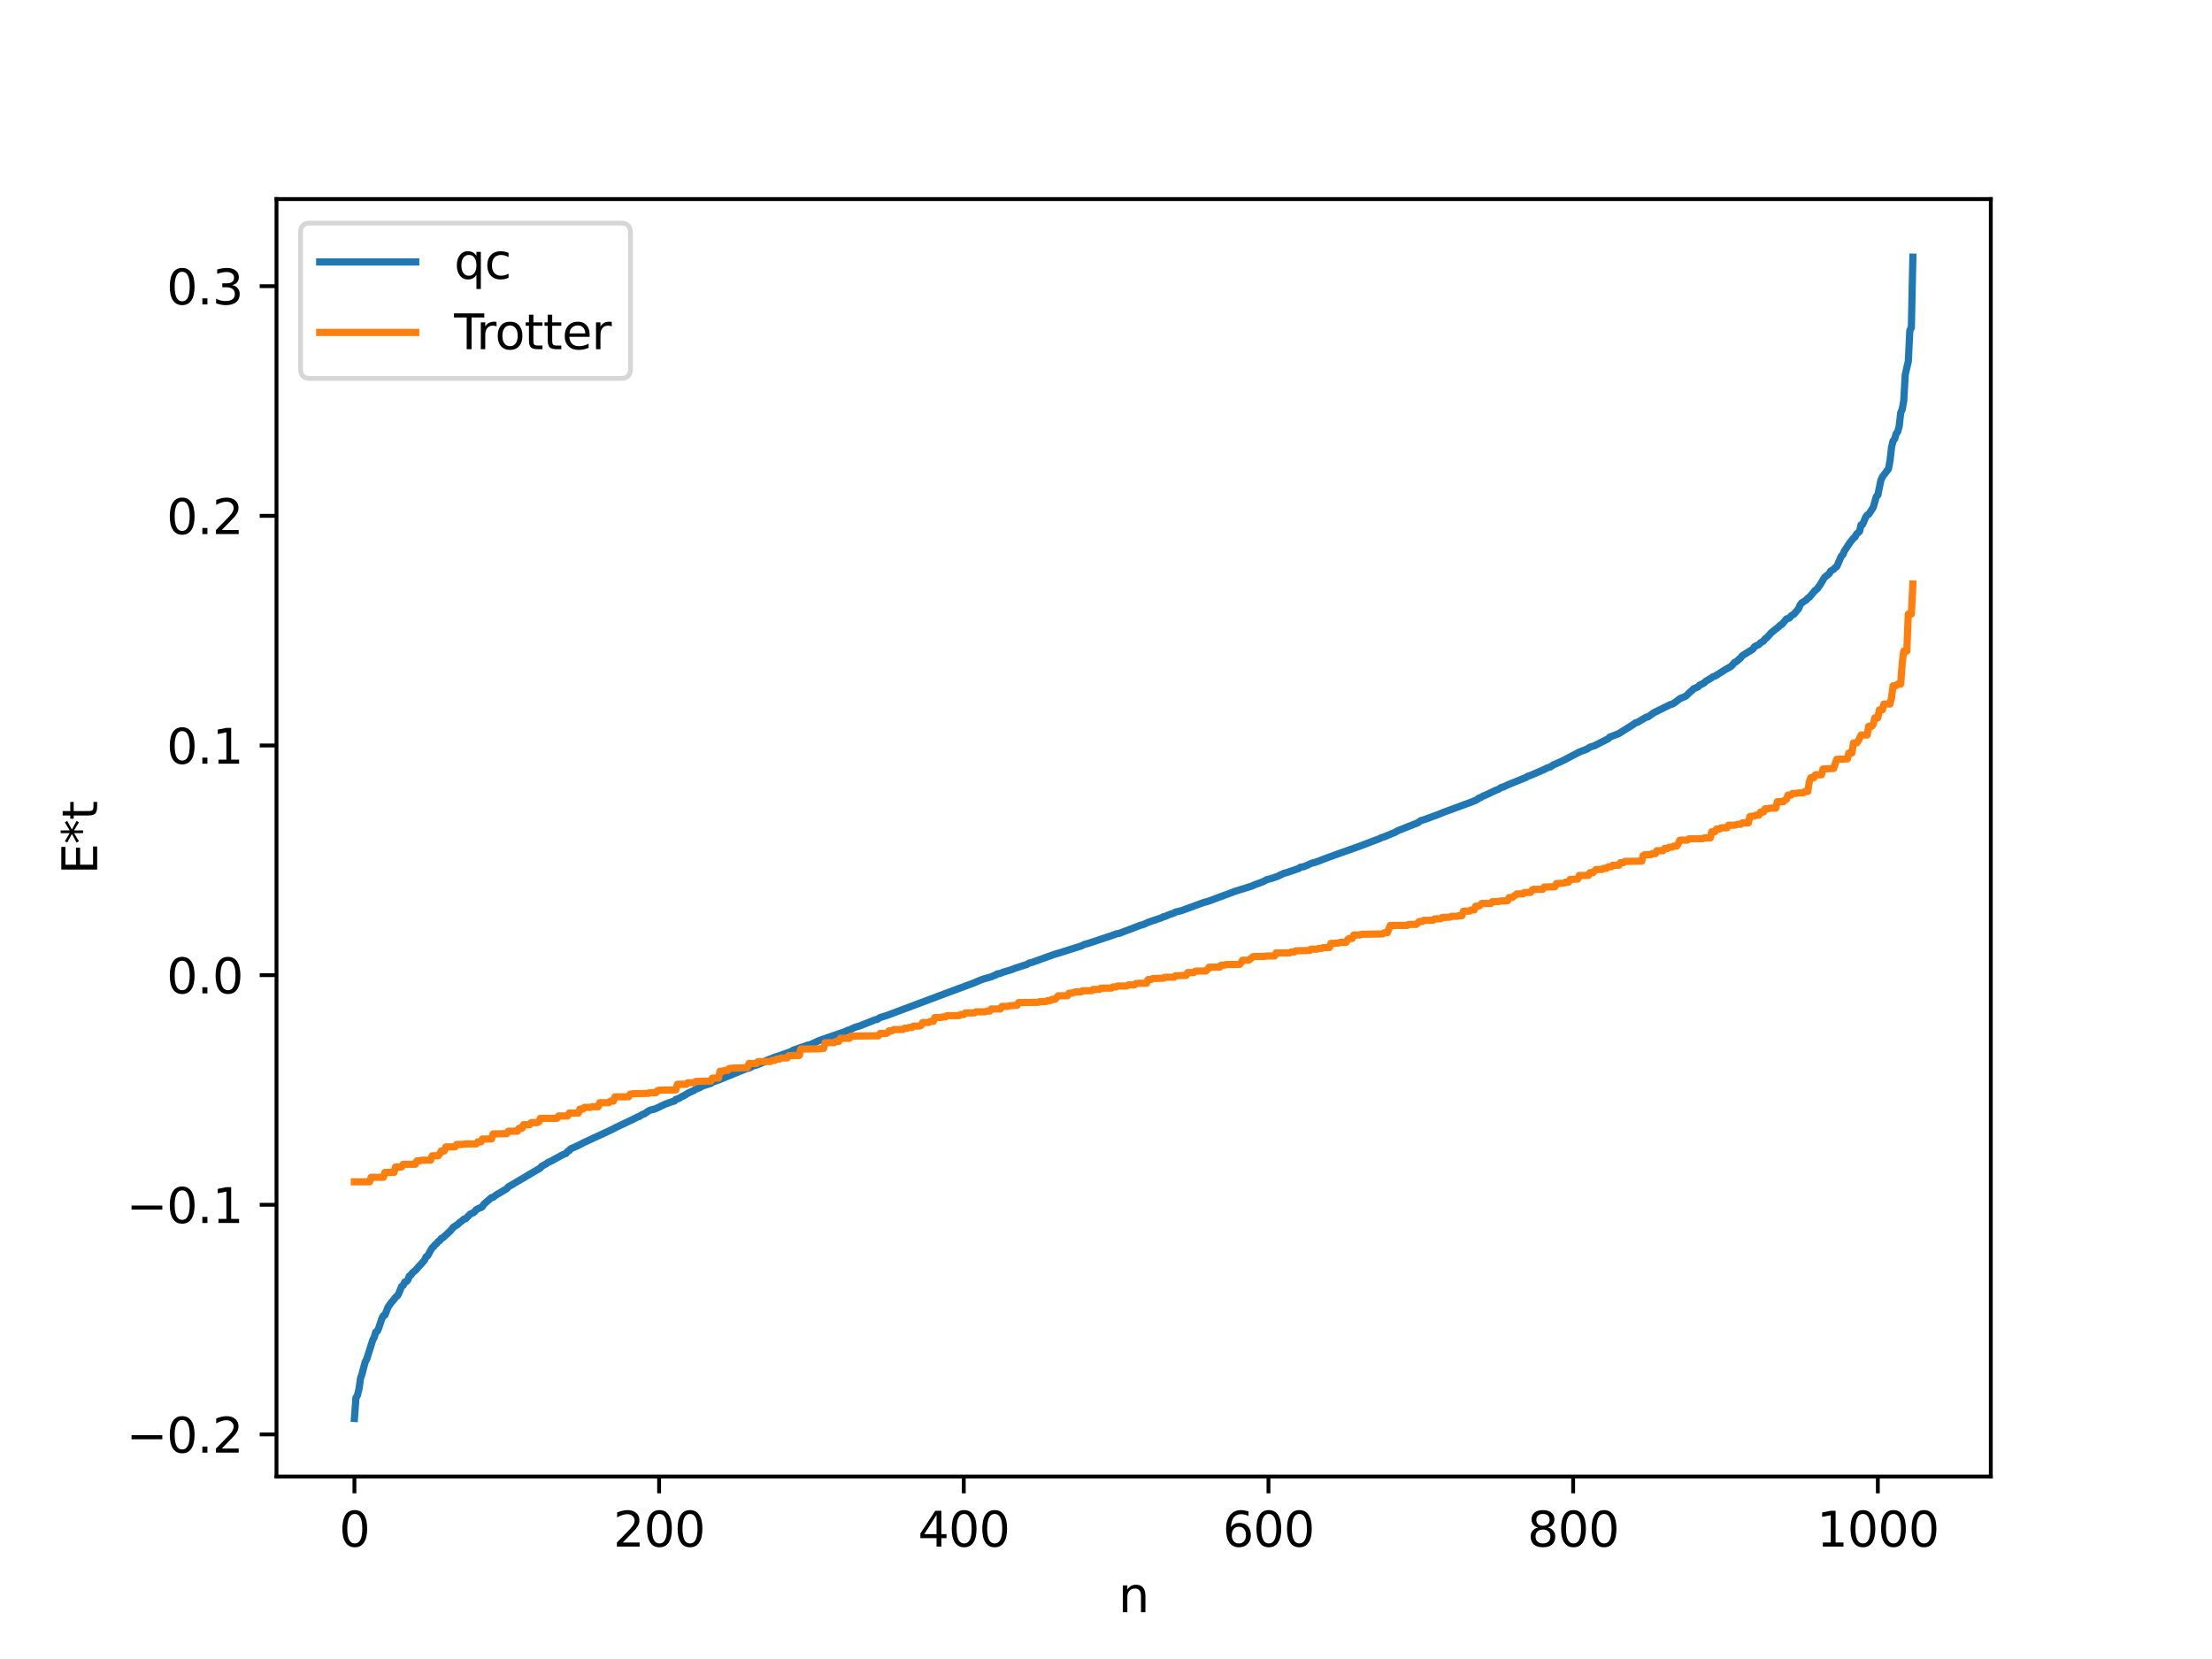 <?xml version="1.0" encoding="utf-8" standalone="no"?>
<!DOCTYPE svg PUBLIC "-//W3C//DTD SVG 1.1//EN"
  "http://www.w3.org/Graphics/SVG/1.1/DTD/svg11.dtd">
<svg xmlns:xlink="http://www.w3.org/1999/xlink" width="460.8pt" height="345.6pt" viewBox="0 0 460.8 345.6" xmlns="http://www.w3.org/2000/svg" version="1.1">
 <defs>
  <style type="text/css">*{stroke-linejoin: round; stroke-linecap: butt}</style>
 </defs>
 <g id="figure_1">
  <g id="patch_1">
   <path d="M 0 345.6 
L 460.8 345.6 
L 460.8 0 
L 0 0 
z
" style="fill: #ffffff"/>
  </g>
  <g id="axes_1">
   <g id="patch_2">
    <path d="M 57.6 307.584 
L 414.72 307.584 
L 414.72 41.472 
L 57.6 41.472 
z
" style="fill: #ffffff"/>
   </g>
   <g id="matplotlib.axis_1">
    <g id="xtick_1">
     <g id="line2d_1">
      <defs>
       <path id="m66b60cce4d" d="M 0 0 
L 0 3.5 
" style="stroke: #000000; stroke-width: 0.8"/>
      </defs>
      <g>
       <use xlink:href="#m66b60cce4d" x="73.833" y="307.584" style="stroke: #000000; stroke-width: 0.8"/>
      </g>
     </g>
     <g id="text_1">
      <!-- 0 -->
      <g transform="translate(70.651 322.182) scale(0.1 -0.1)">
       <defs>
        <path id="DejaVuSans-30" d="M 2034 4250 
Q 1547 4250 1301 3770 
Q 1056 3291 1056 2328 
Q 1056 1369 1301 889 
Q 1547 409 2034 409 
Q 2525 409 2770 889 
Q 3016 1369 3016 2328 
Q 3016 3291 2770 3770 
Q 2525 4250 2034 4250 
z
M 2034 4750 
Q 2819 4750 3233 4129 
Q 3647 3509 3647 2328 
Q 3647 1150 3233 529 
Q 2819 -91 2034 -91 
Q 1250 -91 836 529 
Q 422 1150 422 2328 
Q 422 3509 836 4129 
Q 1250 4750 2034 4750 
z
" transform="scale(0.016)"/>
       </defs>
       <use xlink:href="#DejaVuSans-30"/>
      </g>
     </g>
    </g>
    <g id="xtick_2">
     <g id="line2d_2">
      <g>
       <use xlink:href="#m66b60cce4d" x="137.304" y="307.584" style="stroke: #000000; stroke-width: 0.8"/>
      </g>
     </g>
     <g id="text_2">
      <!-- 200 -->
      <g transform="translate(127.76 322.182) scale(0.1 -0.1)">
       <defs>
        <path id="DejaVuSans-32" d="M 1228 531 
L 3431 531 
L 3431 0 
L 469 0 
L 469 531 
Q 828 903 1448 1529 
Q 2069 2156 2228 2338 
Q 2531 2678 2651 2914 
Q 2772 3150 2772 3378 
Q 2772 3750 2511 3984 
Q 2250 4219 1831 4219 
Q 1534 4219 1204 4116 
Q 875 4013 500 3803 
L 500 4441 
Q 881 4594 1212 4672 
Q 1544 4750 1819 4750 
Q 2544 4750 2975 4387 
Q 3406 4025 3406 3419 
Q 3406 3131 3298 2873 
Q 3191 2616 2906 2266 
Q 2828 2175 2409 1742 
Q 1991 1309 1228 531 
z
" transform="scale(0.016)"/>
       </defs>
       <use xlink:href="#DejaVuSans-32"/>
       <use xlink:href="#DejaVuSans-30" x="63.623"/>
       <use xlink:href="#DejaVuSans-30" x="127.246"/>
      </g>
     </g>
    </g>
    <g id="xtick_3">
     <g id="line2d_3">
      <g>
       <use xlink:href="#m66b60cce4d" x="200.775" y="307.584" style="stroke: #000000; stroke-width: 0.8"/>
      </g>
     </g>
     <g id="text_3">
      <!-- 400 -->
      <g transform="translate(191.231 322.182) scale(0.1 -0.1)">
       <defs>
        <path id="DejaVuSans-34" d="M 2419 4116 
L 825 1625 
L 2419 1625 
L 2419 4116 
z
M 2253 4666 
L 3047 4666 
L 3047 1625 
L 3713 1625 
L 3713 1100 
L 3047 1100 
L 3047 0 
L 2419 0 
L 2419 1100 
L 313 1100 
L 313 1709 
L 2253 4666 
z
" transform="scale(0.016)"/>
       </defs>
       <use xlink:href="#DejaVuSans-34"/>
       <use xlink:href="#DejaVuSans-30" x="63.623"/>
       <use xlink:href="#DejaVuSans-30" x="127.246"/>
      </g>
     </g>
    </g>
    <g id="xtick_4">
     <g id="line2d_4">
      <g>
       <use xlink:href="#m66b60cce4d" x="264.246" y="307.584" style="stroke: #000000; stroke-width: 0.8"/>
      </g>
     </g>
     <g id="text_4">
      <!-- 600 -->
      <g transform="translate(254.702 322.182) scale(0.1 -0.1)">
       <defs>
        <path id="DejaVuSans-36" d="M 2113 2584 
Q 1688 2584 1439 2293 
Q 1191 2003 1191 1497 
Q 1191 994 1439 701 
Q 1688 409 2113 409 
Q 2538 409 2786 701 
Q 3034 994 3034 1497 
Q 3034 2003 2786 2293 
Q 2538 2584 2113 2584 
z
M 3366 4563 
L 3366 3988 
Q 3128 4100 2886 4159 
Q 2644 4219 2406 4219 
Q 1781 4219 1451 3797 
Q 1122 3375 1075 2522 
Q 1259 2794 1537 2939 
Q 1816 3084 2150 3084 
Q 2853 3084 3261 2657 
Q 3669 2231 3669 1497 
Q 3669 778 3244 343 
Q 2819 -91 2113 -91 
Q 1303 -91 875 529 
Q 447 1150 447 2328 
Q 447 3434 972 4092 
Q 1497 4750 2381 4750 
Q 2619 4750 2861 4703 
Q 3103 4656 3366 4563 
z
" transform="scale(0.016)"/>
       </defs>
       <use xlink:href="#DejaVuSans-36"/>
       <use xlink:href="#DejaVuSans-30" x="63.623"/>
       <use xlink:href="#DejaVuSans-30" x="127.246"/>
      </g>
     </g>
    </g>
    <g id="xtick_5">
     <g id="line2d_5">
      <g>
       <use xlink:href="#m66b60cce4d" x="327.717" y="307.584" style="stroke: #000000; stroke-width: 0.8"/>
      </g>
     </g>
     <g id="text_5">
      <!-- 800 -->
      <g transform="translate(318.173 322.182) scale(0.1 -0.1)">
       <defs>
        <path id="DejaVuSans-38" d="M 2034 2216 
Q 1584 2216 1326 1975 
Q 1069 1734 1069 1313 
Q 1069 891 1326 650 
Q 1584 409 2034 409 
Q 2484 409 2743 651 
Q 3003 894 3003 1313 
Q 3003 1734 2745 1975 
Q 2488 2216 2034 2216 
z
M 1403 2484 
Q 997 2584 770 2862 
Q 544 3141 544 3541 
Q 544 4100 942 4425 
Q 1341 4750 2034 4750 
Q 2731 4750 3128 4425 
Q 3525 4100 3525 3541 
Q 3525 3141 3298 2862 
Q 3072 2584 2669 2484 
Q 3125 2378 3379 2068 
Q 3634 1759 3634 1313 
Q 3634 634 3220 271 
Q 2806 -91 2034 -91 
Q 1263 -91 848 271 
Q 434 634 434 1313 
Q 434 1759 690 2068 
Q 947 2378 1403 2484 
z
M 1172 3481 
Q 1172 3119 1398 2916 
Q 1625 2713 2034 2713 
Q 2441 2713 2670 2916 
Q 2900 3119 2900 3481 
Q 2900 3844 2670 4047 
Q 2441 4250 2034 4250 
Q 1625 4250 1398 4047 
Q 1172 3844 1172 3481 
z
" transform="scale(0.016)"/>
       </defs>
       <use xlink:href="#DejaVuSans-38"/>
       <use xlink:href="#DejaVuSans-30" x="63.623"/>
       <use xlink:href="#DejaVuSans-30" x="127.246"/>
      </g>
     </g>
    </g>
    <g id="xtick_6">
     <g id="line2d_6">
      <g>
       <use xlink:href="#m66b60cce4d" x="391.188" y="307.584" style="stroke: #000000; stroke-width: 0.8"/>
      </g>
     </g>
     <g id="text_6">
      <!-- 1000 -->
      <g transform="translate(378.463 322.182) scale(0.1 -0.1)">
       <defs>
        <path id="DejaVuSans-31" d="M 794 531 
L 1825 531 
L 1825 4091 
L 703 3866 
L 703 4441 
L 1819 4666 
L 2450 4666 
L 2450 531 
L 3481 531 
L 3481 0 
L 794 0 
L 794 531 
z
" transform="scale(0.016)"/>
       </defs>
       <use xlink:href="#DejaVuSans-31"/>
       <use xlink:href="#DejaVuSans-30" x="63.623"/>
       <use xlink:href="#DejaVuSans-30" x="127.246"/>
       <use xlink:href="#DejaVuSans-30" x="190.869"/>
      </g>
     </g>
    </g>
    <g id="text_7">
     <!-- n -->
     <g transform="translate(232.991 335.861) scale(0.1 -0.1)">
      <defs>
       <path id="DejaVuSans-6e" d="M 3513 2113 
L 3513 0 
L 2938 0 
L 2938 2094 
Q 2938 2591 2744 2837 
Q 2550 3084 2163 3084 
Q 1697 3084 1428 2787 
Q 1159 2491 1159 1978 
L 1159 0 
L 581 0 
L 581 3500 
L 1159 3500 
L 1159 2956 
Q 1366 3272 1645 3428 
Q 1925 3584 2291 3584 
Q 2894 3584 3203 3211 
Q 3513 2838 3513 2113 
z
" transform="scale(0.016)"/>
      </defs>
      <use xlink:href="#DejaVuSans-6e"/>
     </g>
    </g>
   </g>
   <g id="matplotlib.axis_2">
    <g id="ytick_1">
     <g id="line2d_7">
      <defs>
       <path id="m5d66319fcd" d="M 0 0 
L -3.5 0 
" style="stroke: #000000; stroke-width: 0.8"/>
      </defs>
      <g>
       <use xlink:href="#m5d66319fcd" x="57.6" y="298.811" style="stroke: #000000; stroke-width: 0.8"/>
      </g>
     </g>
     <g id="text_8">
      <!-- −0.2 -->
      <g transform="translate(26.317 302.61) scale(0.1 -0.1)">
       <defs>
        <path id="DejaVuSans-2212" d="M 678 2272 
L 4684 2272 
L 4684 1741 
L 678 1741 
L 678 2272 
z
" transform="scale(0.016)"/>
        <path id="DejaVuSans-2e" d="M 684 794 
L 1344 794 
L 1344 0 
L 684 0 
L 684 794 
z
" transform="scale(0.016)"/>
       </defs>
       <use xlink:href="#DejaVuSans-2212"/>
       <use xlink:href="#DejaVuSans-30" x="83.789"/>
       <use xlink:href="#DejaVuSans-2e" x="147.412"/>
       <use xlink:href="#DejaVuSans-32" x="179.199"/>
      </g>
     </g>
    </g>
    <g id="ytick_2">
     <g id="line2d_8">
      <g>
       <use xlink:href="#m5d66319fcd" x="57.6" y="250.972" style="stroke: #000000; stroke-width: 0.8"/>
      </g>
     </g>
     <g id="text_9">
      <!-- −0.1 -->
      <g transform="translate(26.317 254.772) scale(0.1 -0.1)">
       <use xlink:href="#DejaVuSans-2212"/>
       <use xlink:href="#DejaVuSans-30" x="83.789"/>
       <use xlink:href="#DejaVuSans-2e" x="147.412"/>
       <use xlink:href="#DejaVuSans-31" x="179.199"/>
      </g>
     </g>
    </g>
    <g id="ytick_3">
     <g id="line2d_9">
      <g>
       <use xlink:href="#m5d66319fcd" x="57.6" y="203.134" style="stroke: #000000; stroke-width: 0.8"/>
      </g>
     </g>
     <g id="text_10">
      <!-- 0.0 -->
      <g transform="translate(34.697 206.933) scale(0.1 -0.1)">
       <use xlink:href="#DejaVuSans-30"/>
       <use xlink:href="#DejaVuSans-2e" x="63.623"/>
       <use xlink:href="#DejaVuSans-30" x="95.41"/>
      </g>
     </g>
    </g>
    <g id="ytick_4">
     <g id="line2d_10">
      <g>
       <use xlink:href="#m5d66319fcd" x="57.6" y="155.296" style="stroke: #000000; stroke-width: 0.8"/>
      </g>
     </g>
     <g id="text_11">
      <!-- 0.1 -->
      <g transform="translate(34.697 159.095) scale(0.1 -0.1)">
       <use xlink:href="#DejaVuSans-30"/>
       <use xlink:href="#DejaVuSans-2e" x="63.623"/>
       <use xlink:href="#DejaVuSans-31" x="95.41"/>
      </g>
     </g>
    </g>
    <g id="ytick_5">
     <g id="line2d_11">
      <g>
       <use xlink:href="#m5d66319fcd" x="57.6" y="107.458" style="stroke: #000000; stroke-width: 0.8"/>
      </g>
     </g>
     <g id="text_12">
      <!-- 0.2 -->
      <g transform="translate(34.697 111.257) scale(0.1 -0.1)">
       <use xlink:href="#DejaVuSans-30"/>
       <use xlink:href="#DejaVuSans-2e" x="63.623"/>
       <use xlink:href="#DejaVuSans-32" x="95.41"/>
      </g>
     </g>
    </g>
    <g id="ytick_6">
     <g id="line2d_12">
      <g>
       <use xlink:href="#m5d66319fcd" x="57.6" y="59.62" style="stroke: #000000; stroke-width: 0.8"/>
      </g>
     </g>
     <g id="text_13">
      <!-- 0.3 -->
      <g transform="translate(34.697 63.419) scale(0.1 -0.1)">
       <defs>
        <path id="DejaVuSans-33" d="M 2597 2516 
Q 3050 2419 3304 2112 
Q 3559 1806 3559 1356 
Q 3559 666 3084 287 
Q 2609 -91 1734 -91 
Q 1441 -91 1130 -33 
Q 819 25 488 141 
L 488 750 
Q 750 597 1062 519 
Q 1375 441 1716 441 
Q 2309 441 2620 675 
Q 2931 909 2931 1356 
Q 2931 1769 2642 2001 
Q 2353 2234 1838 2234 
L 1294 2234 
L 1294 2753 
L 1863 2753 
Q 2328 2753 2575 2939 
Q 2822 3125 2822 3475 
Q 2822 3834 2567 4026 
Q 2313 4219 1838 4219 
Q 1578 4219 1281 4162 
Q 984 4106 628 3988 
L 628 4550 
Q 988 4650 1302 4700 
Q 1616 4750 1894 4750 
Q 2613 4750 3031 4423 
Q 3450 4097 3450 3541 
Q 3450 3153 3228 2886 
Q 3006 2619 2597 2516 
z
" transform="scale(0.016)"/>
       </defs>
       <use xlink:href="#DejaVuSans-30"/>
       <use xlink:href="#DejaVuSans-2e" x="63.623"/>
       <use xlink:href="#DejaVuSans-33" x="95.41"/>
      </g>
     </g>
    </g>
    <g id="text_14">
     <!-- E*t -->
     <g transform="translate(20.238 182.148) rotate(-90) scale(0.1 -0.1)">
      <defs>
       <path id="DejaVuSans-45" d="M 628 4666 
L 3578 4666 
L 3578 4134 
L 1259 4134 
L 1259 2753 
L 3481 2753 
L 3481 2222 
L 1259 2222 
L 1259 531 
L 3634 531 
L 3634 0 
L 628 0 
L 628 4666 
z
" transform="scale(0.016)"/>
       <path id="DejaVuSans-2a" d="M 3009 3897 
L 1888 3291 
L 3009 2681 
L 2828 2375 
L 1778 3009 
L 1778 1831 
L 1422 1831 
L 1422 3009 
L 372 2375 
L 191 2681 
L 1313 3291 
L 191 3897 
L 372 4206 
L 1422 3572 
L 1422 4750 
L 1778 4750 
L 1778 3572 
L 2828 4206 
L 3009 3897 
z
" transform="scale(0.016)"/>
       <path id="DejaVuSans-74" d="M 1172 4494 
L 1172 3500 
L 2356 3500 
L 2356 3053 
L 1172 3053 
L 1172 1153 
Q 1172 725 1289 603 
Q 1406 481 1766 481 
L 2356 481 
L 2356 0 
L 1766 0 
Q 1100 0 847 248 
Q 594 497 594 1153 
L 594 3053 
L 172 3053 
L 172 3500 
L 594 3500 
L 594 4494 
L 1172 4494 
z
" transform="scale(0.016)"/>
      </defs>
      <use xlink:href="#DejaVuSans-45"/>
      <use xlink:href="#DejaVuSans-2a" x="63.184"/>
      <use xlink:href="#DejaVuSans-74" x="113.184"/>
     </g>
    </g>
   </g>
   <g id="line2d_13">
    <path d="M 73.833 295.488 
L 74.15 291.189 
L 74.467 290.641 
L 74.785 289.374 
L 75.102 287.146 
L 75.42 286.217 
L 76.054 283.765 
L 76.372 283.192 
L 77.641 279.182 
L 77.958 278.592 
L 78.276 277.487 
L 78.593 277.33 
L 78.91 276.632 
L 79.545 274.674 
L 79.862 274.077 
L 80.18 273.971 
L 80.815 272.341 
L 81.449 271.408 
L 82.084 270.693 
L 82.401 270.218 
L 82.719 270.015 
L 83.036 269.529 
L 83.671 267.975 
L 83.988 267.773 
L 84.305 267.082 
L 84.623 267.005 
L 84.94 266.685 
L 85.258 265.841 
L 85.575 265.645 
L 85.892 265.182 
L 86.527 264.655 
L 88.431 262.519 
L 88.748 261.831 
L 89.066 261.631 
L 90.018 259.935 
L 90.335 259.696 
L 90.653 259.274 
L 90.97 259.054 
L 91.287 258.613 
L 91.605 258.446 
L 91.922 257.986 
L 92.239 257.864 
L 93.826 256.406 
L 94.461 255.628 
L 95.413 255.037 
L 95.73 254.665 
L 96.048 254.487 
L 96.682 253.93 
L 97 253.896 
L 97.952 252.916 
L 98.586 252.634 
L 98.904 252.406 
L 99.221 251.982 
L 99.856 251.667 
L 100.173 251.574 
L 100.491 251.344 
L 100.808 250.842 
L 102.395 249.469 
L 102.712 249.433 
L 103.347 248.947 
L 105.568 247.631 
L 105.886 247.249 
L 112.55 243.322 
L 112.867 242.94 
L 113.82 242.424 
L 114.137 242.159 
L 114.772 241.898 
L 117.31 240.503 
L 117.945 240.26 
L 118.262 239.832 
L 118.58 239.701 
L 118.897 239.325 
L 120.484 238.608 
L 121.753 237.956 
L 127.466 235.308 
L 128.418 234.809 
L 131.909 233.158 
L 132.861 232.663 
L 133.178 232.588 
L 133.813 232.148 
L 134.13 232.099 
L 135.082 231.453 
L 135.4 231.271 
L 136.034 231.121 
L 136.352 231.05 
L 136.986 230.773 
L 138.573 230.01 
L 139.208 229.79 
L 140.16 229.445 
L 140.477 229.383 
L 140.795 229.019 
L 141.429 228.836 
L 142.064 228.417 
L 142.381 228.316 
L 143.334 227.721 
L 144.603 227.141 
L 144.92 226.9 
L 145.555 226.673 
L 146.507 226.178 
L 148.094 225.691 
L 148.411 225.455 
L 149.681 224.994 
L 154.758 222.916 
L 155.393 222.659 
L 156.028 222.51 
L 156.98 222.034 
L 157.615 221.871 
L 158.249 221.628 
L 158.884 221.321 
L 159.201 221.253 
L 159.519 220.963 
L 160.788 220.479 
L 161.423 220.221 
L 162.375 219.928 
L 163.644 219.463 
L 164.279 219.254 
L 164.914 219.014 
L 165.231 218.778 
L 167.135 218.111 
L 168.405 217.679 
L 168.722 217.668 
L 169.357 217.367 
L 170.626 216.774 
L 175.704 215.019 
L 176.339 214.78 
L 176.656 214.594 
L 176.973 214.558 
L 177.925 214.082 
L 178.56 213.876 
L 179.195 213.68 
L 182.368 212.418 
L 182.686 212.39 
L 183.32 211.988 
L 184.907 211.482 
L 197.284 206.835 
L 202.679 204.838 
L 204.266 204.167 
L 204.9 203.94 
L 205.853 203.667 
L 206.487 203.502 
L 207.122 203.195 
L 207.439 203.119 
L 207.757 202.884 
L 208.391 202.774 
L 209.026 202.505 
L 210.613 202.035 
L 211.248 201.782 
L 213.469 201.045 
L 213.786 200.973 
L 214.421 200.618 
L 215.056 200.463 
L 219.499 198.853 
L 220.451 198.574 
L 225.211 197.076 
L 225.846 196.759 
L 227.115 196.393 
L 231.558 194.91 
L 232.193 194.694 
L 232.51 194.538 
L 233.145 194.445 
L 237.588 192.746 
L 238.223 192.584 
L 239.175 192.131 
L 242.031 191.169 
L 242.348 190.963 
L 242.666 190.925 
L 243.618 190.515 
L 244.57 190.198 
L 244.887 189.994 
L 246.157 189.695 
L 250.917 187.944 
L 251.234 187.9 
L 251.869 187.69 
L 257.264 185.681 
L 260.755 184.592 
L 261.39 184.3 
L 262.342 183.966 
L 263.294 183.583 
L 263.929 183.237 
L 264.881 182.998 
L 266.15 182.55 
L 266.785 182.258 
L 267.42 181.939 
L 268.054 181.78 
L 270.593 180.911 
L 270.91 180.639 
L 271.545 180.566 
L 272.497 180.178 
L 273.132 179.856 
L 274.084 179.61 
L 275.988 178.872 
L 278.844 177.837 
L 282.653 176.489 
L 283.287 176.259 
L 287.413 174.696 
L 287.73 174.508 
L 288.365 174.319 
L 290.586 173.399 
L 291.221 173.037 
L 295.347 171.401 
L 295.981 170.945 
L 296.616 170.775 
L 299.79 169.606 
L 300.742 169.205 
L 301.694 168.857 
L 306.137 167.226 
L 306.772 166.989 
L 307.724 166.57 
L 308.041 166.282 
L 308.358 166.2 
L 308.993 165.819 
L 309.628 165.566 
L 311.532 164.657 
L 312.167 164.419 
L 312.801 164.006 
L 313.119 163.96 
L 314.071 163.501 
L 317.879 161.966 
L 318.196 161.741 
L 318.831 161.528 
L 321.687 160.305 
L 322.322 159.959 
L 322.957 159.782 
L 323.591 159.341 
L 325.178 158.649 
L 325.813 158.336 
L 328.986 156.668 
L 330.573 156.066 
L 331.208 155.646 
L 332.16 155.347 
L 335.016 153.899 
L 335.334 153.555 
L 337.238 152.815 
L 340.411 150.809 
L 340.729 150.557 
L 341.046 150.519 
L 342.95 149.384 
L 343.267 149.363 
L 344.537 148.467 
L 348.028 146.745 
L 348.345 146.705 
L 348.98 146.302 
L 349.932 145.554 
L 350.884 145.159 
L 351.201 145.01 
L 352.153 144.084 
L 352.471 143.858 
L 352.788 143.494 
L 353.74 143.092 
L 354.058 142.717 
L 354.692 142.444 
L 355.01 142.261 
L 355.327 141.926 
L 356.279 141.369 
L 356.914 140.934 
L 357.231 140.873 
L 359.453 139.468 
L 360.405 138.939 
L 360.722 138.724 
L 361.357 137.99 
L 361.674 137.855 
L 362.626 137.035 
L 362.943 136.593 
L 365.165 135.227 
L 365.482 134.708 
L 366.434 134.253 
L 366.752 133.902 
L 367.386 133.539 
L 367.704 133.063 
L 368.021 132.892 
L 368.973 131.818 
L 370.56 130.548 
L 370.877 130.211 
L 371.195 130.084 
L 372.147 128.937 
L 372.781 128.736 
L 373.099 128.317 
L 373.734 127.916 
L 374.368 127.167 
L 374.686 126.792 
L 375.003 126.001 
L 375.32 125.598 
L 376.272 125.003 
L 376.59 124.61 
L 376.907 124.433 
L 378.177 122.929 
L 378.494 122.741 
L 379.129 121.876 
L 380.081 120.288 
L 381.033 119.532 
L 381.35 118.965 
L 381.985 118.6 
L 382.302 118.236 
L 382.62 118.056 
L 383.572 115.877 
L 383.889 115.578 
L 384.206 114.801 
L 385.476 112.901 
L 386.11 112.105 
L 386.428 111.88 
L 386.745 111.247 
L 387.38 110.697 
L 387.697 109.321 
L 388.015 109.255 
L 388.649 107.751 
L 388.967 107.281 
L 389.284 107.132 
L 389.919 106.192 
L 390.236 105.679 
L 390.871 103.435 
L 391.188 103.129 
L 391.823 100.053 
L 392.14 99.338 
L 393.41 97.666 
L 393.727 95.955 
L 394.044 93.177 
L 394.362 91.851 
L 394.679 91.483 
L 394.996 90.368 
L 395.314 89.97 
L 395.631 88.833 
L 395.948 86.008 
L 396.266 85.282 
L 396.583 83.517 
L 396.9 78.023 
L 397.535 75.272 
L 397.853 68.829 
L 398.17 68.281 
L 398.487 53.568 
L 398.487 53.568 
" clip-path="url(#pf35117eade)" style="fill: none; stroke: #1f77b4; stroke-width: 1.5; stroke-linecap: square"/>
   </g>
   <g id="line2d_14">
    <path d="M 73.833 246.189 
L 77.006 246.189 
L 77.324 245.252 
L 79.862 245.252 
L 80.18 244.23 
L 82.084 244.23 
L 82.401 243.101 
L 83.671 243.101 
L 83.988 242.534 
L 86.527 242.534 
L 86.844 241.832 
L 87.479 241.832 
L 87.796 241.692 
L 89.7 241.692 
L 90.018 240.774 
L 91.287 240.774 
L 91.605 240.375 
L 91.922 239.762 
L 92.557 239.762 
L 92.874 238.92 
L 94.778 238.92 
L 95.096 238.418 
L 96.365 238.418 
L 97 238.301 
L 99.221 238.301 
L 99.539 237.881 
L 100.173 237.881 
L 100.491 237.272 
L 102.395 237.272 
L 102.712 236.209 
L 105.568 236.159 
L 105.886 235.652 
L 107.79 235.652 
L 108.107 235.05 
L 108.742 235.05 
L 109.059 234.298 
L 110.329 234.298 
L 110.646 233.87 
L 111.915 233.87 
L 112.233 233.727 
L 112.55 232.976 
L 116.041 232.966 
L 116.358 232.472 
L 118.262 232.472 
L 118.58 231.864 
L 120.484 231.864 
L 120.801 231.045 
L 121.436 231.045 
L 121.753 230.677 
L 123.023 230.677 
L 123.34 230.549 
L 124.61 230.549 
L 124.927 229.71 
L 126.831 229.71 
L 127.148 229.384 
L 127.783 229.384 
L 128.1 228.493 
L 130.957 228.473 
L 131.274 227.934 
L 131.909 227.837 
L 135.082 227.769 
L 135.4 227.619 
L 136.669 227.619 
L 136.986 227.164 
L 137.621 227.084 
L 140.795 227.053 
L 141.112 225.872 
L 143.016 225.872 
L 143.334 225.546 
L 144.603 225.546 
L 144.92 225.288 
L 148.094 225.198 
L 148.411 224.583 
L 149.681 224.583 
L 149.998 223.155 
L 150.633 223.155 
L 150.95 222.983 
L 151.585 222.983 
L 151.902 222.594 
L 152.537 222.518 
L 155.71 222.412 
L 156.028 221.547 
L 157.615 221.543 
L 157.932 221.14 
L 160.471 221.14 
L 160.788 220.896 
L 161.423 220.896 
L 161.74 220.632 
L 162.375 220.632 
L 162.692 220.394 
L 163.962 220.394 
L 164.279 219.923 
L 165.231 219.881 
L 166.5 219.881 
L 166.818 218.526 
L 170.626 218.495 
L 171.261 218.396 
L 171.578 218.396 
L 171.896 217.2 
L 173.8 217.2 
L 174.117 216.944 
L 174.752 216.944 
L 175.069 216.3 
L 176.973 216.3 
L 177.291 215.828 
L 183.003 215.782 
L 183.32 215.289 
L 184.59 215.289 
L 184.907 215.169 
L 185.224 214.728 
L 185.859 214.728 
L 186.177 214.477 
L 188.081 214.477 
L 188.398 214.209 
L 189.033 214.209 
L 189.35 214.048 
L 189.985 214.048 
L 190.302 213.749 
L 191.572 213.749 
L 191.889 213.6 
L 192.206 213.005 
L 193.476 213.005 
L 193.793 212.778 
L 194.428 212.778 
L 194.745 211.969 
L 196.015 211.969 
L 196.332 211.849 
L 196.967 211.849 
L 197.284 211.573 
L 199.823 211.573 
L 200.14 211.345 
L 200.775 211.345 
L 201.092 211.014 
L 202.996 211.014 
L 203.314 210.777 
L 205.218 210.777 
L 205.535 210.632 
L 206.17 210.632 
L 206.487 210.189 
L 208.391 210.189 
L 208.709 209.649 
L 209.978 209.649 
L 210.296 209.511 
L 211.882 209.427 
L 212.2 208.855 
L 216.325 208.805 
L 216.643 208.649 
L 217.912 208.649 
L 218.229 208.429 
L 218.864 208.429 
L 219.181 208.164 
L 219.816 208.164 
L 220.451 207.435 
L 222.355 207.435 
L 222.672 206.904 
L 223.307 206.904 
L 223.942 206.632 
L 225.211 206.632 
L 225.529 206.392 
L 227.433 206.392 
L 227.75 206.115 
L 229.02 206.115 
L 229.337 205.852 
L 231.558 205.831 
L 231.876 205.588 
L 232.51 205.588 
L 232.828 205.403 
L 234.732 205.403 
L 235.049 205.176 
L 236.319 205.176 
L 236.636 204.872 
L 237.588 204.832 
L 238.858 204.832 
L 239.175 204.052 
L 239.81 204.052 
L 240.127 203.846 
L 242.348 203.786 
L 242.666 203.575 
L 244.57 203.575 
L 244.887 203.267 
L 247.109 203.191 
L 247.426 202.599 
L 248.696 202.599 
L 249.013 202.304 
L 251.234 202.256 
L 251.552 201.949 
L 251.869 201.483 
L 254.091 201.475 
L 254.408 201.061 
L 255.043 201.061 
L 255.36 200.939 
L 258.216 200.905 
L 258.534 200.602 
L 258.851 200.035 
L 260.12 200.035 
L 261.072 199.267 
L 263.294 199.233 
L 263.929 199.152 
L 265.515 199.152 
L 265.833 198.513 
L 268.689 198.498 
L 269.006 198.307 
L 269.641 198.307 
L 269.958 198.07 
L 272.815 198 
L 273.132 197.723 
L 274.401 197.723 
L 274.719 197.569 
L 275.353 197.569 
L 275.671 197.392 
L 276.94 197.392 
L 277.258 196.529 
L 278.844 196.465 
L 279.162 196.308 
L 280.431 196.308 
L 280.748 195.72 
L 281.066 195.503 
L 281.7 195.503 
L 282.018 194.777 
L 283.287 194.777 
L 283.605 194.627 
L 288.048 194.56 
L 288.365 194.305 
L 289 194.305 
L 289.634 192.782 
L 293.125 192.775 
L 293.443 192.589 
L 295.029 192.563 
L 295.664 191.963 
L 296.299 191.963 
L 296.616 191.717 
L 298.52 191.717 
L 298.838 191.409 
L 300.107 191.409 
L 300.424 191.133 
L 302.011 191.072 
L 302.329 190.883 
L 303.598 190.883 
L 303.915 190.755 
L 304.55 190.755 
L 304.867 189.806 
L 306.137 189.806 
L 306.454 189.563 
L 307.089 189.563 
L 307.406 188.777 
L 308.041 188.777 
L 308.358 188.584 
L 308.676 188.206 
L 310.58 188.206 
L 310.897 187.83 
L 312.167 187.83 
L 312.484 187.704 
L 314.071 187.629 
L 314.388 186.968 
L 315.023 186.968 
L 315.975 186.213 
L 317.244 186.213 
L 317.562 185.922 
L 318.831 185.922 
L 319.148 185.402 
L 319.466 185.262 
L 321.37 185.262 
L 321.687 184.784 
L 323.909 184.735 
L 324.226 184.066 
L 325.813 183.974 
L 326.13 183.769 
L 326.765 183.769 
L 327.082 183.209 
L 328.669 183.133 
L 328.986 182.368 
L 330.891 182.368 
L 331.208 181.795 
L 331.843 181.795 
L 332.477 181.131 
L 333.747 181.131 
L 334.064 180.886 
L 334.699 180.886 
L 335.016 180.566 
L 335.651 180.566 
L 335.968 180.25 
L 337.238 180.25 
L 337.555 179.708 
L 338.19 179.708 
L 338.507 179.439 
L 341.998 179.397 
L 342.315 178.216 
L 342.633 178.047 
L 343.902 178.047 
L 344.22 177.833 
L 344.854 177.833 
L 345.172 177.217 
L 346.441 177.217 
L 346.758 176.746 
L 347.393 176.746 
L 347.71 176.483 
L 348.345 176.483 
L 348.662 176.255 
L 349.297 176.255 
L 349.615 175.757 
L 349.932 175.019 
L 351.519 175.013 
L 351.836 174.726 
L 354.692 174.716 
L 355.01 174.564 
L 356.279 174.564 
L 356.596 173.265 
L 357.231 173.265 
L 357.548 172.735 
L 358.183 172.735 
L 358.5 172.447 
L 359.77 172.447 
L 360.087 171.905 
L 361.357 171.905 
L 361.991 171.713 
L 362.626 171.713 
L 362.943 171.424 
L 364.213 171.424 
L 364.53 170.11 
L 365.165 170.013 
L 365.482 170.013 
L 365.8 169.809 
L 366.434 169.809 
L 366.752 169.156 
L 367.386 169.156 
L 367.704 168.472 
L 368.339 168.472 
L 368.656 168.351 
L 369.925 168.351 
L 370.243 167.008 
L 371.512 167.008 
L 371.829 166.647 
L 372.147 166.538 
L 372.464 165.634 
L 373.099 165.634 
L 373.416 165.291 
L 374.051 165.291 
L 374.686 165.179 
L 375.638 165.179 
L 375.955 164.89 
L 376.59 164.89 
L 376.907 162.837 
L 377.224 162.015 
L 377.859 162.015 
L 378.177 161.401 
L 379.446 161.401 
L 379.763 160.191 
L 381.985 160.086 
L 382.62 158.183 
L 384.841 158.092 
L 385.158 156.863 
L 385.793 156.863 
L 386.11 154.769 
L 386.745 154.769 
L 387.062 154.44 
L 387.697 153.124 
L 388.967 153.124 
L 389.284 151.295 
L 389.919 151.295 
L 390.236 150.898 
L 390.553 149.539 
L 391.188 149.539 
L 391.505 147.881 
L 392.14 147.881 
L 392.458 146.662 
L 393.727 146.662 
L 394.044 145.315 
L 394.362 142.848 
L 394.996 142.848 
L 395.314 142.511 
L 395.948 142.511 
L 396.266 138.147 
L 396.583 135.643 
L 397.218 135.643 
L 397.535 127.92 
L 398.17 127.92 
L 398.487 121.656 
L 398.487 121.656 
" clip-path="url(#pf35117eade)" style="fill: none; stroke: #ff7f0e; stroke-width: 1.5; stroke-linecap: square"/>
   </g>
   <g id="patch_3">
    <path d="M 57.6 307.584 
L 57.6 41.472 
" style="fill: none; stroke: #000000; stroke-width: 0.8; stroke-linejoin: miter; stroke-linecap: square"/>
   </g>
   <g id="patch_4">
    <path d="M 414.72 307.584 
L 414.72 41.472 
" style="fill: none; stroke: #000000; stroke-width: 0.8; stroke-linejoin: miter; stroke-linecap: square"/>
   </g>
   <g id="patch_5">
    <path d="M 57.6 307.584 
L 414.72 307.584 
" style="fill: none; stroke: #000000; stroke-width: 0.8; stroke-linejoin: miter; stroke-linecap: square"/>
   </g>
   <g id="patch_6">
    <path d="M 57.6 41.472 
L 414.72 41.472 
" style="fill: none; stroke: #000000; stroke-width: 0.8; stroke-linejoin: miter; stroke-linecap: square"/>
   </g>
   <g id="legend_1">
    <g id="patch_7">
     <path d="M 64.6 78.828 
L 129.342 78.828 
Q 131.342 78.828 131.342 76.828 
L 131.342 48.472 
Q 131.342 46.472 129.342 46.472 
L 64.6 46.472 
Q 62.6 46.472 62.6 48.472 
L 62.6 76.828 
Q 62.6 78.828 64.6 78.828 
z
" style="fill: #ffffff; opacity: 0.8; stroke: #cccccc; stroke-linejoin: miter"/>
    </g>
    <g id="line2d_15">
     <path d="M 66.6 54.57 
L 76.6 54.57 
L 86.6 54.57 
" style="fill: none; stroke: #1f77b4; stroke-width: 1.5; stroke-linecap: square"/>
    </g>
    <g id="text_15">
     <!-- qc -->
     <g transform="translate(94.6 58.07) scale(0.1 -0.1)">
      <defs>
       <path id="DejaVuSans-71" d="M 947 1747 
Q 947 1113 1208 752 
Q 1469 391 1925 391 
Q 2381 391 2643 752 
Q 2906 1113 2906 1747 
Q 2906 2381 2643 2742 
Q 2381 3103 1925 3103 
Q 1469 3103 1208 2742 
Q 947 2381 947 1747 
z
M 2906 525 
Q 2725 213 2448 61 
Q 2172 -91 1784 -91 
Q 1150 -91 751 415 
Q 353 922 353 1747 
Q 353 2572 751 3078 
Q 1150 3584 1784 3584 
Q 2172 3584 2448 3432 
Q 2725 3281 2906 2969 
L 2906 3500 
L 3481 3500 
L 3481 -1331 
L 2906 -1331 
L 2906 525 
z
" transform="scale(0.016)"/>
       <path id="DejaVuSans-63" d="M 3122 3366 
L 3122 2828 
Q 2878 2963 2633 3030 
Q 2388 3097 2138 3097 
Q 1578 3097 1268 2742 
Q 959 2388 959 1747 
Q 959 1106 1268 751 
Q 1578 397 2138 397 
Q 2388 397 2633 464 
Q 2878 531 3122 666 
L 3122 134 
Q 2881 22 2623 -34 
Q 2366 -91 2075 -91 
Q 1284 -91 818 406 
Q 353 903 353 1747 
Q 353 2603 823 3093 
Q 1294 3584 2113 3584 
Q 2378 3584 2631 3529 
Q 2884 3475 3122 3366 
z
" transform="scale(0.016)"/>
      </defs>
      <use xlink:href="#DejaVuSans-71"/>
      <use xlink:href="#DejaVuSans-63" x="63.477"/>
     </g>
    </g>
    <g id="line2d_16">
     <path d="M 66.6 69.249 
L 76.6 69.249 
L 86.6 69.249 
" style="fill: none; stroke: #ff7f0e; stroke-width: 1.5; stroke-linecap: square"/>
    </g>
    <g id="text_16">
     <!-- Trotter -->
     <g transform="translate(94.6 72.749) scale(0.1 -0.1)">
      <defs>
       <path id="DejaVuSans-54" d="M -19 4666 
L 3928 4666 
L 3928 4134 
L 2272 4134 
L 2272 0 
L 1638 0 
L 1638 4134 
L -19 4134 
L -19 4666 
z
" transform="scale(0.016)"/>
       <path id="DejaVuSans-72" d="M 2631 2963 
Q 2534 3019 2420 3045 
Q 2306 3072 2169 3072 
Q 1681 3072 1420 2755 
Q 1159 2438 1159 1844 
L 1159 0 
L 581 0 
L 581 3500 
L 1159 3500 
L 1159 2956 
Q 1341 3275 1631 3429 
Q 1922 3584 2338 3584 
Q 2397 3584 2469 3576 
Q 2541 3569 2628 3553 
L 2631 2963 
z
" transform="scale(0.016)"/>
       <path id="DejaVuSans-6f" d="M 1959 3097 
Q 1497 3097 1228 2736 
Q 959 2375 959 1747 
Q 959 1119 1226 758 
Q 1494 397 1959 397 
Q 2419 397 2687 759 
Q 2956 1122 2956 1747 
Q 2956 2369 2687 2733 
Q 2419 3097 1959 3097 
z
M 1959 3584 
Q 2709 3584 3137 3096 
Q 3566 2609 3566 1747 
Q 3566 888 3137 398 
Q 2709 -91 1959 -91 
Q 1206 -91 779 398 
Q 353 888 353 1747 
Q 353 2609 779 3096 
Q 1206 3584 1959 3584 
z
" transform="scale(0.016)"/>
       <path id="DejaVuSans-65" d="M 3597 1894 
L 3597 1613 
L 953 1613 
Q 991 1019 1311 708 
Q 1631 397 2203 397 
Q 2534 397 2845 478 
Q 3156 559 3463 722 
L 3463 178 
Q 3153 47 2828 -22 
Q 2503 -91 2169 -91 
Q 1331 -91 842 396 
Q 353 884 353 1716 
Q 353 2575 817 3079 
Q 1281 3584 2069 3584 
Q 2775 3584 3186 3129 
Q 3597 2675 3597 1894 
z
M 3022 2063 
Q 3016 2534 2758 2815 
Q 2500 3097 2075 3097 
Q 1594 3097 1305 2825 
Q 1016 2553 972 2059 
L 3022 2063 
z
" transform="scale(0.016)"/>
      </defs>
      <use xlink:href="#DejaVuSans-54"/>
      <use xlink:href="#DejaVuSans-72" x="46.334"/>
      <use xlink:href="#DejaVuSans-6f" x="85.197"/>
      <use xlink:href="#DejaVuSans-74" x="146.379"/>
      <use xlink:href="#DejaVuSans-74" x="185.588"/>
      <use xlink:href="#DejaVuSans-65" x="224.797"/>
      <use xlink:href="#DejaVuSans-72" x="286.32"/>
     </g>
    </g>
   </g>
  </g>
 </g>
 <defs>
  <clipPath id="pf35117eade">
   <rect x="57.6" y="41.472" width="357.12" height="266.112"/>
  </clipPath>
 </defs>
</svg>
